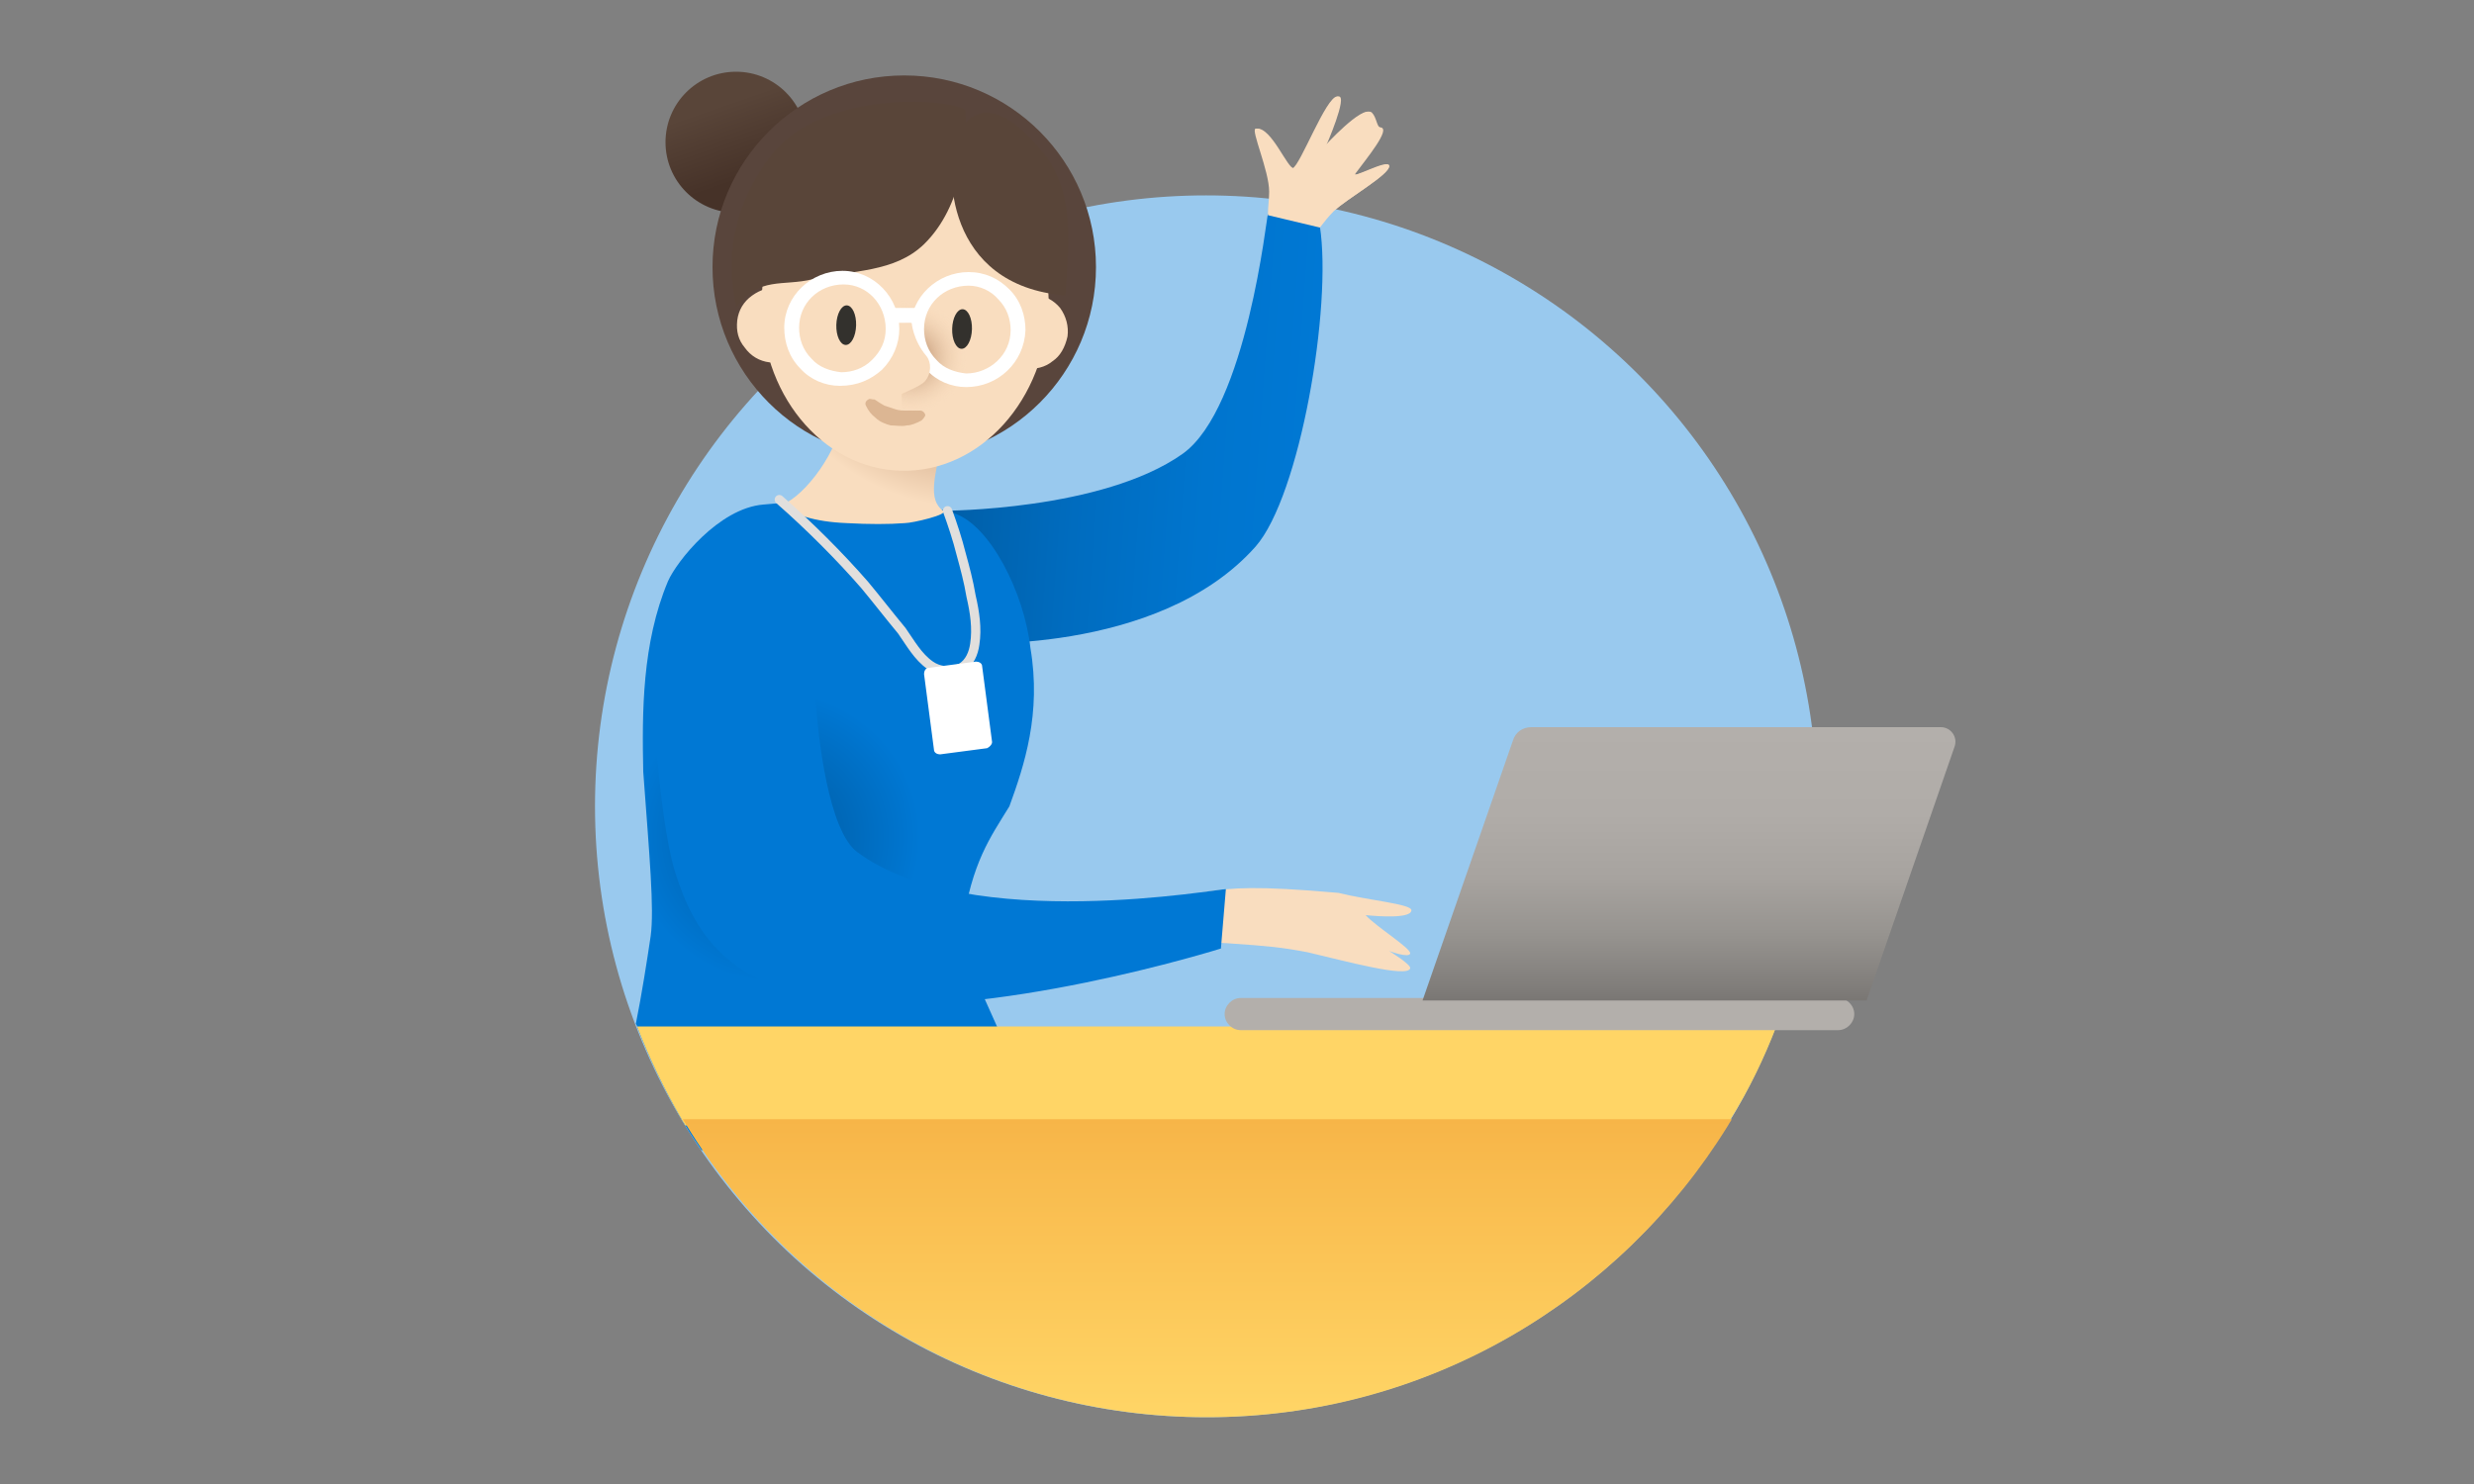 <svg xmlns="http://www.w3.org/2000/svg" viewBox="0 0 200 120">
	<rect x="0" y="0" width="200" height="120" fill="#808080" stroke="none"/>
	<path fill="#F9DDBF" d="M112.3,13.4c0.1,0.7-3.5,2.7-4.5,3.7c-0.6,0.6-1.1,1.2-1.5,1.8l-3.8-0.4c0.1-1,0.2-2.1,0.2-3c0-1.7-1.5-5-1.1-5.1c1.2-0.1,2.5,3.3,3,3.2c0.6-0.2,2.7-5.8,3.6-5.8c0.8-0.1-1,4-1,4s3-3.3,3.7-2.7c0.4,0.4,0.4,1.2,0.7,1.2c0.9,0.1-1.2,2.6-2,3.7C109.1,14.6,112.2,12.9,112.3,13.4z"/>
	<circle fill="#99C9EE" cx="97.5" cy="65.2" r="49.4"/>
	<linearGradient id="_1" gradientUnits="userSpaceOnUse" x1="73.033" y1="33.656" x2="105.415" y2="33.656" gradientTransform="matrix(0.997 7.382048e-02 -7.382048e-02 0.997 3.273 -5.436)">
		<stop offset="0" stop-color="#005A9F"/>
		<stop offset="6.862456e-02" stop-color="#005DA5"/>
		<stop offset="0.426" stop-color="#006CBF"/>
		<stop offset="0.747" stop-color="#0075CE"/>
		<stop offset="1" stop-color="#0078D4"/>
	</linearGradient>
	<path fill="url(#_1)" d="M95.6,36.7c-6.5,4.6-19.3,4.6-19.3,4.6c-2.4,0.2-4.1,3.1-3.4,5.4c0.7,2.2,2.3,5.4,4.7,5.3c0,0,16,1.1,23.9-7.8c3.6-4.1,6.2-19.4,5.2-25.9l-4.2-1C102.4,17.4,100.8,33,95.6,36.7z"/>
	<radialGradient id="_11_" cx="62.664" cy="67.67" r="12.902" gradientUnits="userSpaceOnUse">
		<stop offset="0" stop-color="#005A9F"/>
		<stop offset="0.909" stop-color="#0078D4"/>
	</radialGradient>
	<path fill="url(#_11_)" d="M84.3,93.8C83,94.2,66.6,93.7,56.7,93c-0.4-0.6-0.9-1.3-1.3-2c-0.1-0.2-0.2-0.3-0.3-0.5c-1.4-2.4-2.6-4.9-3.6-7.5c0,0,0-0.1-0.1-0.2c0.5-2.5,0.9-5.1,1.2-7.1c0.3-2.2-0.1-6.5-0.6-13.3C51.9,57.6,51.9,52,54,47c0.7-1.6,4.1-5.9,7.7-6.2c2.1-0.2,5.8-0.4,8.5-0.3c3.5,0.5,5,0.3,6.9,1c2.9,0.9,5.7,6.4,6.2,10.9c0.9,5.3-0.5,9.5-1.7,12.8c-1.6,2.6-3,4.5-3.8,9.7C77.8,78.9,82.6,85.1,84.3,93.8z"/>
	<g transform="matrix(1, 0, 0, 1, -19.95,158.8) ">
		<radialGradient id="_12_" cx="98.174" cy="-135.032" r="17.236" gradientUnits="userSpaceOnUse">
			<stop offset="0.114" stop-color="#9A6541"/>
			<stop offset="0.999" stop-color="#F9DDBF"/>
		</radialGradient>
		<path fill="url(#_12_)" d="M88.4-116.5c1.8,0.1,3.4,0.1,4.7,0c0.6,0,3.6-0.7,3.1-1c-1.3-0.9-0.6-2.9-0.2-5.3l1.8-6.4l-8.9-1.5l-0.7,5.1c-0.4,3.3-3.2,6.9-5,7.6C84-117.2,85.8-116.6,88.4-116.5z"/>
	</g>
	<path fill="#F9DDBF" d="M99.6,76.3c2.9,0.2,4,0.3,6.1,0.7c3,0.7,8.1,2.1,8.3,1.3c0.1-0.3-1.7-1.4-1.7-1.4s1.6,0.6,1.7,0.2c0.1-0.4-2.8-2.2-3.6-3.1c1,0.1,3.7,0.3,3.7-0.4c0-0.5-3.5-0.8-5.9-1.4c-6.8-0.6-8.5-0.4-10.6-0.1c-2,0.3-3,3.3-1,3.9C97.5,76.3,98.6,76.2,99.6,76.3z"/>
	<path fill="#0078D4" d="M69.3,68.9c-2.3-1.7-3.2-9.2-3.4-12.9c0-0.3-0.5-7.8-6.4-8.1c-5.9-0.3-6.8,6.6-6.8,6.6s0.4,11.3,1.9,16.1c1.5,4.7,4.1,9.2,13.1,10.4c12.2,1.6,31-4.3,31-4.3l0.4-4.8C98.9,71.8,78.3,75.6,69.3,68.9z"/>
	<path fill="#FFD566" d="M143.6,83c-1,2.6-2.2,5.1-3.7,7.5c-0.1,0.2-0.2,0.3-0.3,0.5H55.4c-0.1-0.2-0.2-0.3-0.3-0.5c-1.4-2.4-2.6-4.9-3.6-7.5H143.6z"/>
	<linearGradient id="_15_" gradientUnits="userSpaceOnUse" x1="97.535" y1="90.48" x2="97.535" y2="114.58">
		<stop offset="0" stop-color="#F7B548"/>
		<stop offset="1" stop-color="#FFD566"/>
	</linearGradient>
	<path fill="url(#_15_)" d="M140,90.5c-0.1,0.2-0.2,0.3-0.3,0.5c-8.7,14.1-24.3,23.6-42.1,23.6c-17.8,0-33.4-9.4-42.1-23.6c-0.1-0.2-0.2-0.3-0.3-0.5H140z"/>
	<path fill="#B3AFAB" d="M100.3,83.3h48.3c0.7,0,1.3-0.6,1.3-1.3v0c0-0.7-0.6-1.3-1.3-1.3h-48.3c-0.7,0-1.3,0.6-1.3,1.3v0C99,82.7,99.6,83.3,100.3,83.3z"/>
	<g opacity="0.5">
		<path fill="#BF8F68" d="M76.6,34.6c-0.6,0.6-1.6,0.6-2.3,0.3c-0.4-0.1-0.7-0.4-1-0.7c-0.3-0.3-0.5-0.7-0.5-1.1c0-0.1,0.1-0.2,0.2-0.2c0.1,0,0.1,0,0.1,0l0,0c0.5,0.4,1,0.6,1.5,0.8c0.5,0.2,1,0.3,1.7,0.4l0,0c0.1,0,0.2,0.1,0.2,0.3C76.7,34.5,76.6,34.6,76.6,34.6z"/>
	</g>
	<linearGradient id="_17_" gradientUnits="userSpaceOnUse" x1="136.479" y1="58.833" x2="136.479" y2="80.918">
		<stop offset="0" stop-color="#B3AFAB"/>
		<stop offset="0.316" stop-color="#B0ACA8"/>
		<stop offset="0.551" stop-color="#A7A39F"/>
		<stop offset="0.759" stop-color="#96938F"/>
		<stop offset="0.952" stop-color="#807D7A"/>
		<stop offset="1" stop-color="#797673"/>
	</linearGradient>
	<path fill="url(#_17_)" d="M115,80.9h35.9l7.1-20.5c0.3-0.8-0.3-1.6-1.1-1.6h-33.1c-0.7,0-1.3,0.4-1.5,1.1L115,80.9z"/>
	<linearGradient id="_19_" gradientUnits="userSpaceOnUse" x1="542.596" y1="944.132" x2="549.514" y2="953.266" gradientTransform="matrix(0.951 0.309 -0.309 0.951 -166.644 -1060.059)">
		<stop offset="0.269" stop-color="#594539"/>
		<stop offset="0.811" stop-color="#463228"/>
	</linearGradient>
	<circle fill="url(#_19_)" cx="59.5" cy="11.5" r="5.7"/>
	<circle fill="#59453C" cx="73.1" cy="21.6" r="15.5"/>
	<ellipse transform="matrix(2.494613e-02 -1 1 2.494613e-02 46.744 97.053)" fill="#F9DDBF" cx="73.1" cy="24.6" rx="13.5" ry="11.6"/>
	<path fill="#F9DDBF" d="M60.8,23.9c-0.7,0.5-1.1,1.2-1.2,2c-0.1,0.9,0.1,1.6,0.6,2.2c0.5,0.7,1.2,1.1,2,1.2c0.9,0.1,1.7-0.1,2.3-0.6c0.6-0.4,1-1.1,1.2-2c0.1-0.8-0.1-1.6-0.6-2.3c-0.5-0.6-1.2-1-2.1-1.1C62.2,23.2,61.5,23.4,60.8,23.9z"/>
	<path fill="#F9DDBF" d="M81.4,24.4c-0.7,0.5-1.1,1.2-1.2,2c-0.1,0.9,0.1,1.6,0.6,2.2c0.5,0.7,1.2,1.1,2,1.2c0.9,0.1,1.7-0.1,2.3-0.6c0.6-0.4,1-1.1,1.2-2c0.1-0.8-0.1-1.6-0.6-2.3c-0.5-0.6-1.2-1-2.1-1.1C82.8,23.7,82.1,23.9,81.4,24.4z"/>
	<g transform="matrix(0.98, -0.198, 0.198, 0.98, -1165.65,-114.2) ">
		<path fill="#594539" d="M1178.8,367.5c-3.6,3.2-5.3,7-5.2,11.5c2.3-2.1,4-0.9,6.5-1c3.3-0.1,6.6,0.8,9.4-1c3.7-2.4,5.1-7.3,5.4-9.9C1195,366.3,1184.4,362.8,1178.8,367.5z"/>
	</g>
	<g transform="matrix(0.98, -0.198, 0.198, 0.98, -1164,-114.5) ">
		<path fill="#594539" d="M1192.2,369c-1.6,2.3-3.4,11.6,6,14.3c1-3.8,2.3-7.5,0.8-11.1C1197.5,369,1194.7,365.4,1192.2,369z"/>
	</g>
	<radialGradient id="_2" cx="73.747" cy="28.829" r="4.587" gradientTransform="matrix(1 2.494613e-02 -2.494613e-02 1 0.592 -1.785)" gradientUnits="userSpaceOnUse">
		<stop offset="0" stop-color="#9A6541" stop-opacity="0.847"/>
		<stop offset="1" stop-color="#F9DDBF" stop-opacity="0"/>
	</radialGradient>
	<polygon fill="url(#_2)" points="72.8,22.2 72.9,33.3 79,33.5 79,22.2"/>
	<path fill="#FFFFFF" d="M78.1,31.3c-1.2,0-2.4-0.5-3.2-1.4c-0.9-0.9-1.3-2.1-1.3-3.3c0-2.6,2.2-4.6,4.7-4.6c1.3,0,2.4,0.5,3.3,1.4c0.9,0.9,1.3,2.1,1.3,3.3l0,0C82.8,29.3,80.7,31.3,78.1,31.3z M78.3,23.1c-2,0-3.6,1.5-3.6,3.5c0,0.9,0.3,1.8,1,2.5c0.6,0.7,1.5,1,2.4,1.1c1.9,0,3.6-1.5,3.6-3.5c0-0.9-0.3-1.8-1-2.5C80.1,23.5,79.2,23.1,78.3,23.1z"/>
	<path fill="#F9DDBF" d="M73.7,26.1c0,0,0.1,1.4,1.2,2.7c0.4,0.5,0.4,1.4-0.1,2c-0.4,0.5-2,1-2.1,1.2L70.6,32l0.3-6L73.7,26.1z"/>
	<path fill="#FFFFFF" d="M67.9,31.2c-1.2,0-2.4-0.5-3.2-1.4c-0.9-0.9-1.3-2.1-1.3-3.3c0-2.6,2.2-4.6,4.7-4.6c2.6,0,4.6,2.2,4.6,4.7c0,1.2-0.5,2.4-1.4,3.3C70.4,30.7,69.3,31.2,67.9,31.2z M68.2,23c-2,0-3.6,1.5-3.6,3.5c0,0.9,0.3,1.8,1,2.5c0.6,0.7,1.5,1,2.4,1.1c0.9,0,1.8-0.3,2.5-1s1.1-1.5,1.1-2.5C71.6,24.6,70.1,23,68.2,23z"/>
	<path fill="#FFFFFF" d="M72.2,26.1c-0.3,0-0.6-0.3-0.6-0.6c0-0.3,0.3-0.6,0.6-0.6l1.9,0c0.3,0,0.6,0.3,0.6,0.6c0,0.3-0.3,0.6-0.6,0.6L72.2,26.1z"/>
	<ellipse transform="matrix(2.922281e-02 -1 1 2.922281e-02 40.01 93.922)" fill="#33312D" cx="68.4" cy="26.4" rx="1.6" ry="0.8"/>
	<ellipse transform="matrix(2.922281e-02 -1 1 2.922281e-02 48.9 103.627)" fill="#33312D" cx="77.8" cy="26.6" rx="1.6" ry="0.8"/>
	<g opacity="0.5">
		<path fill="#BF8F68" d="M74.5,34c-0.4,0.2-0.8,0.4-1.2,0.4c-0.4,0.1-0.9,0-1.3,0c-0.4-0.1-0.9-0.3-1.2-0.6c-0.4-0.3-0.6-0.6-0.8-1c-0.1-0.2,0-0.4,0.2-0.5c0.1-0.1,0.3,0,0.4,0l0.1,0c0.3,0.2,0.6,0.4,0.8,0.5c0.3,0.1,0.6,0.2,0.9,0.3c0.3,0.1,0.6,0.1,0.9,0.1c0.3,0,0.7,0,1,0l0.1,0c0.2,0,0.4,0.2,0.4,0.4C74.7,33.8,74.6,33.9,74.5,34z"/>
	</g>
	<path fill="#F9DDBF" d="M112.3,13.4c0.1,0.7-3.5,2.7-4.5,3.7c-0.4,0.4-0.8,0.9-1.1,1.3v0l-4.2-1c0-0.7,0.1-1.3,0.1-1.9c0-1.7-1.5-5-1.1-5.1c1.2-0.1,2.5,3.3,3,3.2c0.6-0.2,2.7-5.8,3.6-5.8c0.8-0.1-1,4-1,4s3-3.3,3.7-2.7c0.4,0.4,0.4,1.2,0.7,1.2c0.9,0.1-1.2,2.6-2,3.7C109.1,14.6,112.2,12.8,112.3,13.4z"/>
	<path fill="none" stroke="#E1DFDD" stroke-width="0.75" stroke-linecap="round" stroke-linejoin="round" stroke-miterlimit="10" d="M63,40.4c2.4,2.1,4.9,4.6,6.9,6.9c1,1.2,2,2.5,3,3.7c0.7,1,1.3,2.1,2.3,2.8c0.7,0.5,1.7,0.6,2.5,0.2c0.7-0.4,1-1.2,1.1-1.9 c0.2-1.3,0-2.6-0.3-3.9c-0.2-1.2-0.5-2.3-0.8-3.4c-0.3-1.2-0.7-2.4-1.1-3.5"/>
	<path fill="#FFFFFF" d="M79.8,60.5L76,61c-0.2,0-0.5-0.1-0.5-0.4l-0.8-6.1c0-0.2,0.1-0.5,0.4-0.5l3.8-0.5c0.2,0,0.5,0.1,0.5,0.4l0.8,6.1C80.2,60.2,80,60.4,79.8,60.5z"/>
</svg>
